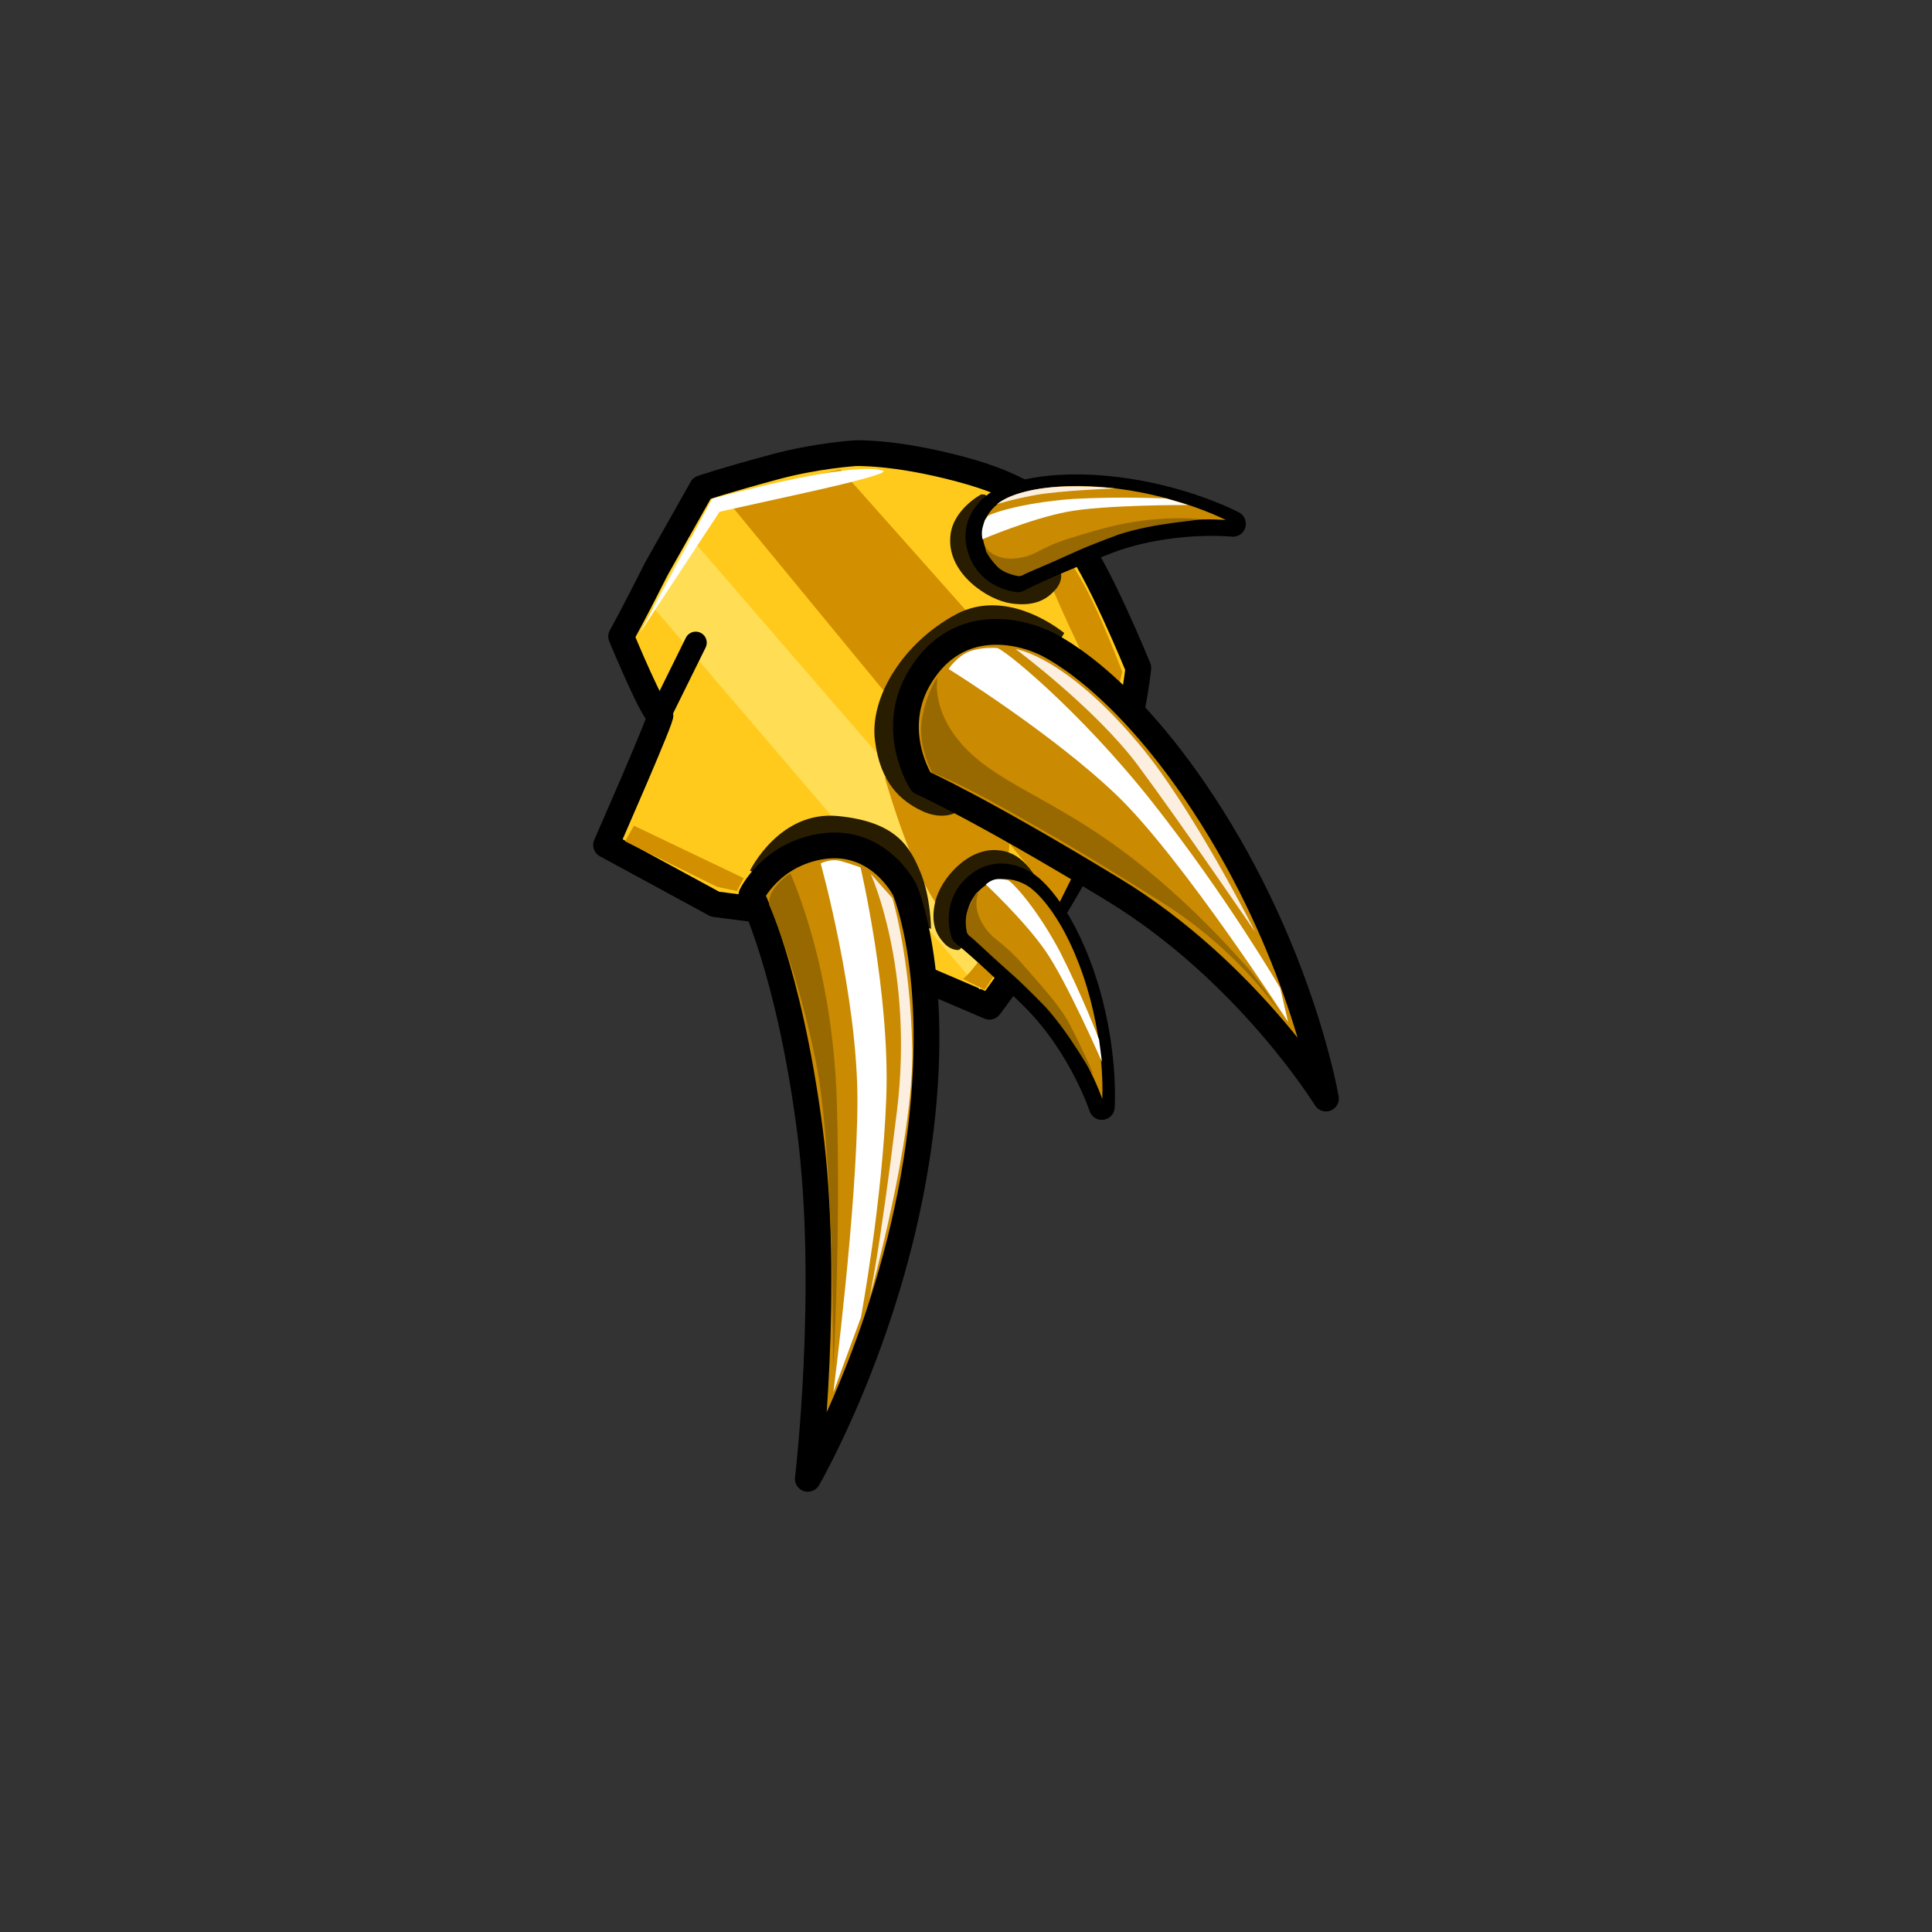 <svg width="416" height="416" viewBox="0 0 416 416" fill="none" xmlns="http://www.w3.org/2000/svg">
<rect x="0" y="0" width="416" height="416" fill="#333333" stroke="none"/>
<path d="M230.82 115.49C236.155 121.788 245.107 143.83 245.107 143.83C245.107 143.83 242.551 168.663 231.635 187.878C220.707 207.092 213.038 216.774 213.038 216.774L164.681 196.077L153.987 194.694L130.5 181.938C130.5 181.938 143.207 153.042 142.157 153.931C141.107 154.82 133.747 137.038 133.747 137.038C133.747 137.038 136.625 131.877 141.342 122.455L151.134 105.105C151.134 105.105 155.765 103.5 166.891 100.511C175.832 98.103 184.093 97.585 184.093 97.585C184.093 97.585 192.391 97.189 206.641 100.98C220.892 104.771 225.485 109.205 230.808 115.502L230.82 115.49Z" fill="#FFCA1B" stroke="black" stroke-width="5.55" stroke-linecap="round" stroke-linejoin="round"/>
<path d="M148.5 115.573L219 197.073L211 213.073L140.5 130.573L148.5 115.573Z" fill="#FFDD55"/>
<path d="M181 101.073L241 168.573L228 194.573L156 107.073L181 101.073Z" fill="#D28F00"/>
<path d="M207.345 210.797C207.345 210.797 211.211 208.414 221.509 189.014C238.501 156.969 235.488 145.707 235.488 145.707C235.488 145.707 225.202 125.307 225.053 121.627C224.905 117.948 227.14 116.515 227.14 116.515C227.14 116.515 230.363 120.109 233.92 126.876C237.476 133.63 241.65 144.658 241.65 144.658C241.65 144.658 234.475 177.147 225.979 191.126C217.484 205.092 212.001 213.118 212.001 213.118L207.37 210.797H207.345Z" fill="#D28F00"/>
<path d="M190.514 167.379C190.514 167.379 190.749 168.206 191.156 169.577C192.996 175.628 198.417 192.36 203.641 196.904C210.05 202.474 213.433 200.473 215.026 197.843C216.619 195.213 217.755 176.048 217.755 176.048" fill="#D28F00"/>
<path d="M229.153 136.31C229.153 136.31 217.224 126.233 205.913 132.247C194.589 138.273 187.23 150.029 188.39 159.402C189.551 168.774 194.071 172.442 198.343 174.529C202.616 176.616 205.444 175.122 205.444 175.122L229.166 136.297H229.153V136.31Z" fill="#291D01"/>
<path d="M211.273 106.451C211.273 106.451 204.679 109.921 204.604 116.07C204.271 123.492 212.532 129.197 217.756 129.938C222.979 130.679 225.535 128.901 227.215 127.011C228.894 125.134 228.45 123.48 228.45 123.48L212.137 106.513L211.285 106.438L211.273 106.451Z" fill="#291D01"/>
<path d="M223.597 190.051C223.597 190.051 220.929 183.679 215.249 183.111C208.42 182.21 202.481 189.372 201.382 194.139C200.27 198.905 201.715 201.412 203.32 203.116C204.926 204.82 206.481 204.536 206.481 204.536L223.461 190.841L223.597 190.063V190.051Z" fill="#291D01"/>
<path d="M149.801 138.385L142.12 153.944" stroke="black" stroke-width="4.75" stroke-linecap="round" stroke-linejoin="round"/>
<path d="M224.448 138.199C224.448 138.199 241.551 145.016 261.062 176.097C280.573 207.166 285.5 236.544 285.5 236.544C285.5 236.544 268.632 209.117 239.65 191.508C210.68 173.887 198.368 168.441 198.368 168.441C198.368 168.441 190.959 157.018 198.319 145.361C207.938 130.098 224.436 138.199 224.436 138.199H224.448Z" fill="#CA8A01" stroke="black" stroke-width="5.55" stroke-linecap="round" stroke-linejoin="round"/>
<path d="M214.594 139.533C215.397 139.088 232.388 152.758 248.318 172.973C264.26 193.188 275.658 212.773 275.658 212.773L277.35 220.058C277.35 220.058 254.492 184.716 240.538 171.306C226.584 157.895 204.246 144.04 204.246 144.04C204.246 144.04 205.999 141.373 208.642 140.311C211.284 139.249 214.582 139.533 214.582 139.533H214.594Z" fill="white"/>
<path d="M218.682 139.755C218.682 139.755 235.933 152.573 245.071 164.872C254.209 177.171 270.262 200.671 270.262 200.671C270.262 200.671 257.024 174.368 245.577 160.612C229.339 141.113 218.682 139.755 218.682 139.755Z" fill="#FCEFDF"/>
<path d="M201.85 145.806C201.85 145.806 201.789 146.09 201.752 146.596C201.591 148.597 201.69 154.203 207.21 160.377C214.125 168.108 224.621 171.17 239.094 181.321C253.566 191.484 264.841 204.141 268.484 208.216C272.126 212.291 275.794 218.366 275.794 218.366C275.794 218.366 267.162 204.919 249.961 194.138C232.747 183.37 227.82 180.567 216.607 174.269C205.394 167.972 200.751 166.391 200.751 166.391C200.751 166.391 197.454 160.55 198.541 154.672C199.628 148.794 201.863 145.806 201.863 145.806H201.85Z" fill="#986801"/>
<path d="M221.522 190.866C221.522 190.866 228.017 195.46 233.08 210.488C238.143 225.516 237.242 238.359 237.242 238.359C237.242 238.359 232.92 225.133 222.522 214.798C212.124 204.462 207.506 200.93 207.506 200.93C207.506 200.93 205.543 195.386 209.815 191.224C215.397 185.778 221.509 190.854 221.509 190.854L221.522 190.866Z" fill="#DAC19F" stroke="black" stroke-width="5.55" stroke-linecap="round" stroke-linejoin="round"/>
<path d="M221.904 191.199C221.904 191.199 228.178 195.447 233.142 209.821C238.106 224.195 237.34 236.63 237.34 236.63C237.34 236.63 233.105 223.973 223.053 214.291C213.001 204.61 208.543 201.338 208.543 201.338C208.543 201.338 206.629 196.04 210.692 191.903C216.014 186.482 221.917 191.199 221.917 191.199H221.904Z" fill="#CA8A01"/>
<path d="M216.99 189.52C217.36 189.409 222.559 194.373 228.128 204.721C233.006 214.291 236.649 223.824 236.649 223.824L237.278 228.665C237.278 228.665 229.684 211.278 225.028 204.635C220.373 197.991 212.272 190.446 212.272 190.446C212.272 190.446 213.236 189.52 214.433 189.322C215.631 189.125 216.977 189.52 216.977 189.52H216.99Z" fill="white"/>
<path d="M210.581 192.521C210.581 192.521 210.532 192.632 210.47 192.829C210.223 193.632 209.779 195.904 211.544 198.88C213.755 202.61 215.422 202.177 220.312 207.771C225.387 213.588 228.351 216.811 230.388 220.7C233.389 226.455 235.353 231.16 235.353 231.16C235.081 231.518 230.87 223.17 225.066 216.761C218.398 209.969 218.077 210.019 213.952 206.24C209.964 202.573 208.247 200.967 208.247 200.967C208.247 200.967 207.457 198.09 208.432 195.805C209.408 193.521 210.248 192.2 210.248 192.2L210.606 192.496L210.581 192.521Z" fill="#986801"/>
<path d="M215.693 107.834C215.693 107.834 222.534 103.759 238.328 105.253C254.122 106.735 265.483 112.786 265.483 112.786C265.483 112.786 251.64 111.353 237.97 116.651C224.3 121.948 219.2 124.739 219.2 124.739C219.2 124.739 213.335 124.27 211.272 118.676C208.568 111.366 215.693 107.834 215.693 107.834Z" fill="#DAC19F" stroke="black" stroke-width="5.55" stroke-linecap="round" stroke-linejoin="round"/>
<path d="M216.15 107.599C216.15 107.599 222.584 103.598 237.736 104.907C252.887 106.216 263.939 111.971 263.939 111.971C263.939 111.971 250.652 110.699 237.723 115.947C224.794 121.195 219.991 123.936 219.991 123.936C219.991 123.936 214.372 123.529 212.236 118.133C209.445 111.069 216.163 107.599 216.163 107.599H216.15Z" fill="#CA8A01"/>
<path d="M212.643 111.193C212.692 110.81 219.311 108.303 231.03 107.426C241.761 106.858 251.121 107.34 251.121 107.34L255.801 108.735C255.801 108.735 237.661 108.673 229.696 110.217C221.731 111.761 211.544 116.107 211.544 116.107C211.544 116.107 211.26 114.798 211.568 113.625C211.877 112.452 212.099 111.933 212.099 111.933L212.643 111.205V111.193Z" fill="white"/>
<path d="M212.174 117.923C212.174 117.923 212.816 118.589 212.977 118.725C213.607 119.269 215.508 120.615 218.941 120.207C223.251 119.713 223.523 117.997 230.623 115.811C237.995 113.539 241.132 112.786 245.491 112.181C252.925 111.156 258.086 111.773 258.086 111.773C258.296 112.168 248.985 112.427 240.774 115.132C231.858 118.466 231.771 118.775 226.647 121.01C221.67 123.171 219.509 124.085 219.509 124.085C219.509 124.085 216.323 123.714 214.632 121.899C212.94 120.084 212.31 118.701 212.31 118.701L212.149 117.923H212.174Z" fill="#986801"/>
<path d="M137.674 136.433L154.95 110.18C154.95 110.18 160.754 108.908 173.609 106.056C182.982 103.981 191.613 101.795 190.094 101.339C182.895 99.165 153.333 107.389 153.333 107.389L137.687 136.433H137.674Z" fill="white"/>
<path d="M162.421 187.939L200.467 199.992C200.467 199.992 200.443 193.225 198.195 187.816C195.948 182.407 193.095 176.961 180.45 175.714C167.805 174.467 161.495 187.47 161.495 187.47L162.421 187.927V187.939Z" fill="#291D01"/>
<path d="M194.787 191.52C194.787 191.52 203.443 211.377 197.281 250.152C191.119 288.914 173.942 318.427 173.942 318.427C173.942 318.427 178.845 277.097 174.325 242.866C169.805 208.611 161.791 192.731 161.791 192.731C161.791 192.731 165.965 183.914 177.017 182.234C189.205 180.394 194.774 191.533 194.774 191.533L194.787 191.52Z" fill="#CA8A01" stroke="black" stroke-width="5.55" stroke-linecap="round" stroke-linejoin="round"/>
<path d="M185.291 186.766C185.291 186.766 191.675 213.958 190.835 236.358C189.996 258.759 185.377 283.654 185.377 283.654L179.45 299.756C179.45 299.756 184.525 260.092 184.624 237.371C184.723 214.65 176.709 185.927 176.709 185.927C176.709 185.927 178.783 184.778 181.068 185.408C183.513 186.099 185.291 186.779 185.291 186.779H185.303L185.291 186.766Z" fill="white"/>
<path d="M187.489 188.174C187.489 188.174 196.849 208.698 193.132 239.223C189.415 269.749 187.205 279.505 187.205 279.505C187.205 279.505 196.812 245.299 196.429 225.776C196.046 206.252 192.157 193.398 192.157 193.398L187.501 188.174H187.489Z" fill="#FCEFDF"/>
<path d="M170.213 188.125C170.361 188.73 179.252 207.438 180.178 237.136C181.092 266.847 179.363 294.953 179.363 294.953C179.363 294.953 179.746 248.781 175.671 228.542C171.584 208.315 165.594 194.756 165.594 194.756C165.594 194.756 165.323 193.113 166.891 191.088C168.768 188.643 170.225 188.112 170.225 188.112L170.213 188.125Z" fill="#986801"/>
<path d="M160.137 189.088L136.501 177.789L134.6 181.16L154.407 190.952L158.692 191.854L160.137 189.088Z" fill="#D28F00"/>
<path d="M214.693 108.562C214.693 108.562 217.015 106.241 224.152 105.191C231.29 104.142 240.094 105.167 240.094 105.167C240.094 105.167 228.079 105.623 222.769 106.624C217.459 107.624 214.681 108.562 214.681 108.562H214.693Z" fill="#FCEFDF"/>
</svg>
